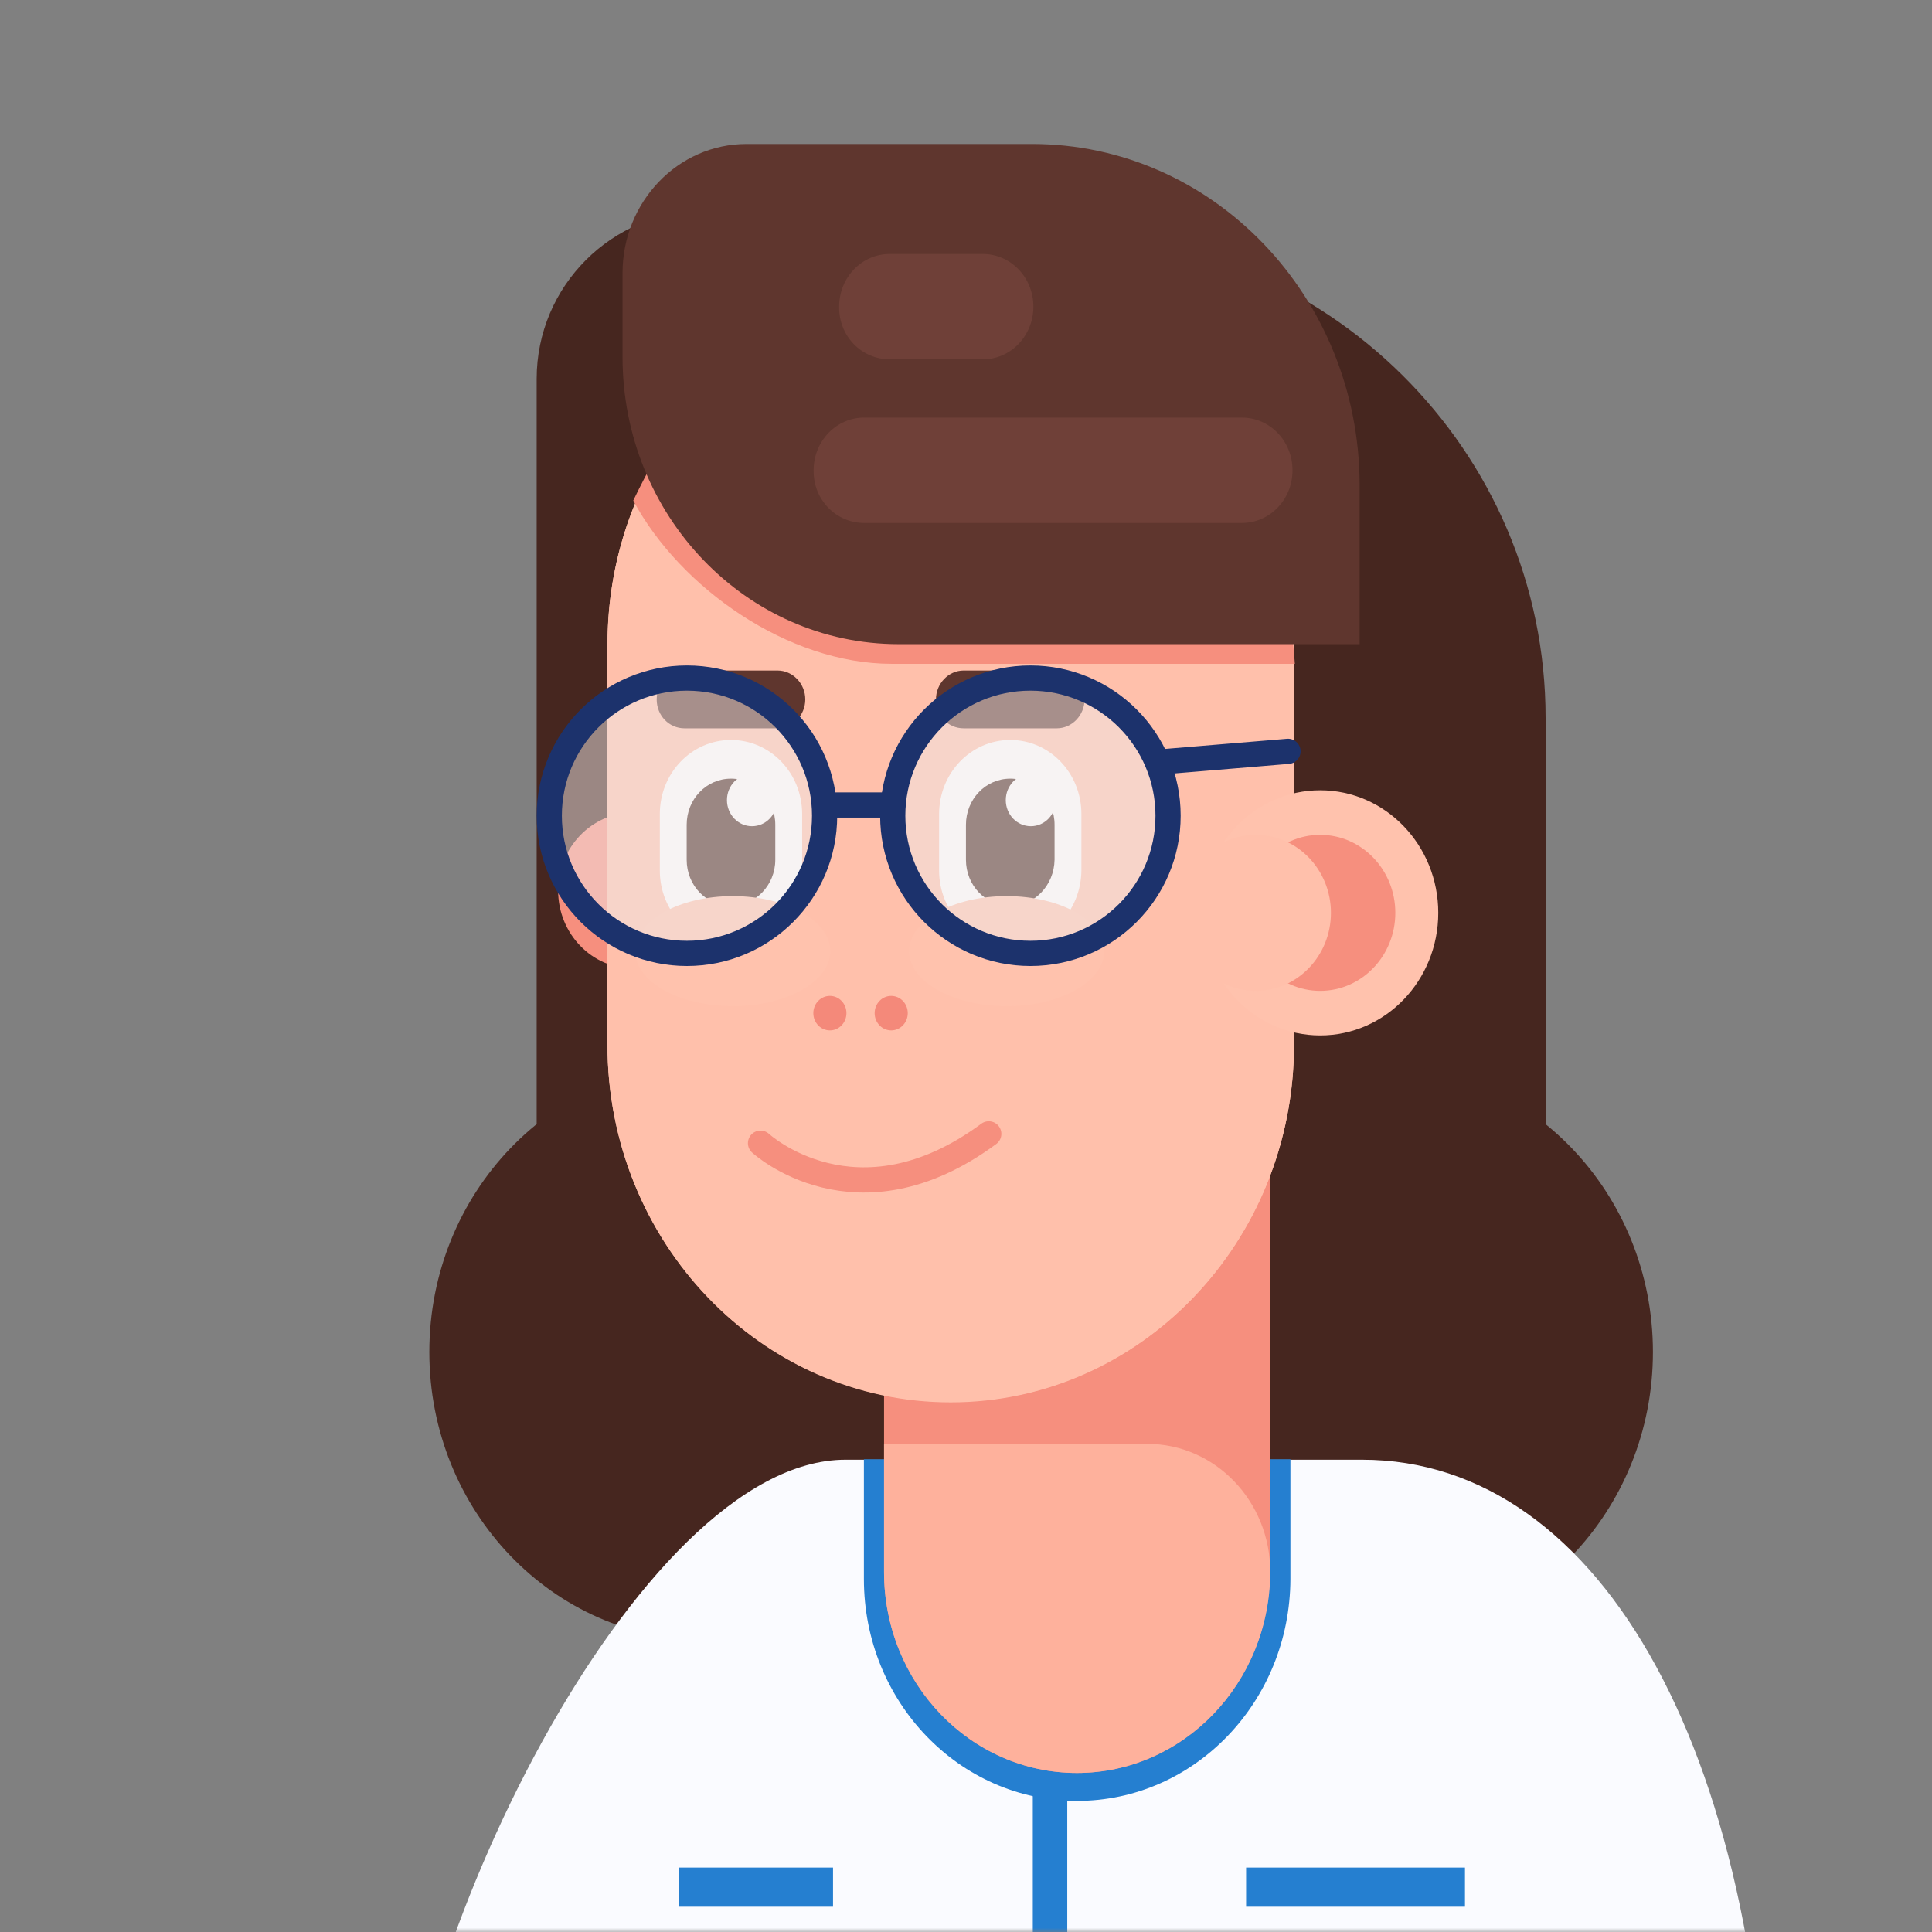 <svg width="230" height="230" viewBox="0 0 230 230" fill="none" xmlns="http://www.w3.org/2000/svg">
<rect x="0" y="0" width="230" height="230" fill="#808080" stroke="none"/>
<mask id="mask0_16_19725" style="mask-type:alpha" maskUnits="userSpaceOnUse" x="0" y="0" width="230" height="230">
<rect width="230" height="230" rx="8" fill="#D9D9D9"/>
</mask>
<g mask="url(#mask0_16_19725)">
<path d="M130.333 25.1H83.888C72.843 25.1 63.889 34.054 63.889 45.1V184.287H130.333V25.1Z" fill="#46261F"/>
<path d="M84.038 195.25C102.223 195.25 116.964 179.896 116.964 160.955C116.964 142.015 102.223 126.66 84.038 126.66C65.853 126.66 51.111 142.015 51.111 160.955C51.111 179.896 65.853 195.25 84.038 195.25Z" fill="#46261F"/>
<path d="M117.555 184.287H184V85.475C184 53.609 157.934 27.753 125.809 27.753H117.555V184.287Z" fill="#46261F"/>
<path d="M163.85 195.25C182.035 195.25 196.777 179.896 196.777 160.955C196.777 142.015 182.035 126.66 163.85 126.66C145.665 126.66 130.923 142.015 130.923 160.955C130.923 179.896 145.665 195.25 163.85 195.25Z" fill="#46261F"/>
<path d="M162.146 287.758H100.661C87.98 287.758 47.031 277.048 47.031 263.84C47.031 233.369 75.792 173.775 100.661 173.775H162.146C190.885 173.775 210.665 209.491 210.665 263.84C210.665 277.048 174.826 287.758 162.146 287.758Z" fill="#FAFBFF"/>
<path d="M122.952 287.757L127.055 287.757L127.055 173.718L122.952 173.718L122.952 287.757Z" fill="#257FD0"/>
<path d="M128.207 214.395C114.194 214.395 102.845 202.575 102.845 187.981V173.719H153.621V187.981C153.568 202.575 142.219 214.395 128.207 214.395Z" fill="#257FD0"/>
<path d="M128.206 211.066C115.526 211.066 105.243 200.356 105.243 187.148V133.098C105.243 119.89 115.526 109.18 128.206 109.18C140.887 109.18 151.17 119.89 151.17 133.098V187.148C151.17 200.356 140.887 211.066 128.206 211.066Z" fill="#F68F7E"/>
<path d="M128.206 211.066C115.526 211.066 105.243 200.356 105.243 187.148V171.888H136.571C144.67 171.888 151.223 178.713 151.223 187.148C151.17 200.356 140.887 211.066 128.206 211.066Z" fill="#FEB19C"/>
<path d="M75.389 115.305C80.329 115.305 84.333 111.148 84.333 106.02C84.333 100.891 80.329 96.734 75.389 96.734C70.449 96.734 66.444 100.891 66.444 106.02C66.444 111.148 70.449 115.305 75.389 115.305Z" fill="#F68F7E"/>
<path d="M113.182 166.949C90.591 166.949 72.316 147.859 72.316 124.385V76.716C72.316 53.187 90.644 34.153 113.182 34.153C135.772 34.153 154.047 53.243 154.047 76.716V124.385C154.047 147.859 135.719 166.949 113.182 166.949Z" fill="#FFC0AB"/>
<path d="M154.047 76.661V124.33C154.047 147.859 135.719 166.893 113.182 166.893C90.591 166.893 72.316 147.859 72.316 124.33V76.661C72.316 75.662 72.369 74.663 72.423 73.72C73.861 51.578 91.603 34.097 113.235 34.097C124.53 34.097 134.76 38.87 142.166 46.583C144.883 49.469 147.281 52.688 149.145 56.295C152.236 62.344 154.047 69.28 154.047 76.661Z" fill="#FFC0AB"/>
<path d="M75.389 59.59C80.983 70.023 93.837 79.026 106.144 79.026H154.149C152.711 56.884 134.969 39.404 113.337 39.404C102.042 39.404 89.184 41.264 81.778 48.977C79.061 51.808 75.389 59.59 75.389 59.59Z" fill="#F68F7E"/>
<path d="M157.167 123.265C164.929 123.265 171.222 116.732 171.222 108.673C171.222 100.614 164.929 94.081 157.167 94.081C149.404 94.081 143.111 100.614 143.111 108.673C143.111 116.732 149.404 123.265 157.167 123.265Z" fill="#FFC2AD"/>
<path d="M157.167 117.959C162.107 117.959 166.111 113.801 166.111 108.673C166.111 103.544 162.107 99.387 157.167 99.387C152.227 99.387 148.222 103.544 148.222 108.673C148.222 113.801 152.227 117.959 157.167 117.959Z" fill="#F68F7E"/>
<path d="M149.5 117.959C154.44 117.959 158.444 113.801 158.444 108.673C158.444 103.544 154.44 99.387 149.5 99.387C144.56 99.387 140.556 103.544 140.556 108.673C140.556 113.801 144.56 117.959 149.5 117.959Z" fill="#FFC0AB"/>
<path d="M120.268 112.454C115.579 112.454 111.797 108.514 111.797 103.631V96.916C111.797 92.032 115.579 88.092 120.268 88.092C124.957 88.092 128.739 92.032 128.739 96.916V103.631C128.686 108.514 124.903 112.454 120.268 112.454Z" fill="white"/>
<path d="M120.268 107.848C117.337 107.848 114.993 105.407 114.993 102.354V98.192C114.993 95.14 117.337 92.698 120.268 92.698C123.198 92.698 125.543 95.14 125.543 98.192V102.354C125.489 105.407 123.145 107.848 120.268 107.848Z" fill="#46261F"/>
<path d="M122.719 98.359C121.067 98.359 119.735 96.971 119.735 95.251C119.735 93.531 121.067 92.143 122.719 92.143C124.37 92.143 125.702 93.531 125.702 95.251C125.702 96.971 124.37 98.359 122.719 98.359Z" fill="white"/>
<path d="M111.423 83.265C111.423 81.378 112.915 79.824 114.727 79.824H125.809C127.62 79.824 129.112 81.378 129.112 83.265C129.112 85.151 127.62 86.705 125.809 86.705H114.727C112.862 86.705 111.423 85.207 111.423 83.265Z" fill="#5F362E"/>
<path d="M87.021 112.454C82.333 112.454 78.55 108.514 78.55 103.631V96.916C78.55 92.032 82.333 88.092 87.021 88.092C91.71 88.092 95.493 92.032 95.493 96.916V103.631C95.439 108.514 91.657 112.454 87.021 112.454Z" fill="white"/>
<path d="M87.021 107.848C84.091 107.848 81.747 105.407 81.747 102.354V98.192C81.747 95.14 84.091 92.698 87.021 92.698C89.952 92.698 92.296 95.14 92.296 98.192V102.354C92.296 105.407 89.898 107.848 87.021 107.848Z" fill="#46261F"/>
<path d="M89.525 98.359C87.874 98.359 86.542 96.971 86.542 95.251C86.542 93.531 87.874 92.143 89.525 92.143C91.177 92.143 92.509 93.531 92.509 95.251C92.509 96.971 91.177 98.359 89.525 98.359Z" fill="white"/>
<path d="M78.177 83.265C78.177 81.378 79.669 79.824 81.48 79.824H92.562C94.374 79.824 95.866 81.378 95.866 83.265C95.866 85.151 94.374 86.705 92.562 86.705H81.48C79.669 86.705 78.177 85.207 78.177 83.265Z" fill="#5F362E"/>
<path d="M98.796 122.665C99.885 122.665 100.767 121.746 100.767 120.612C100.767 119.478 99.885 118.558 98.796 118.558C97.707 118.558 96.825 119.478 96.825 120.612C96.825 121.746 97.707 122.665 98.796 122.665Z" fill="#F4897A"/>
<path d="M106.095 122.665C107.184 122.665 108.067 121.746 108.067 120.612C108.067 119.478 107.184 118.558 106.095 118.558C105.007 118.558 104.124 119.478 104.124 120.612C104.124 121.746 105.007 122.665 106.095 122.665Z" fill="#F4897A"/>
<path d="M106.984 76.685H161.862V57.706C161.809 35.287 144.387 17.14 122.862 17.14H88.869C80.717 17.14 74.111 24.021 74.111 32.512V42.501C74.111 61.369 88.816 76.685 106.984 76.685Z" fill="#5F362E"/>
<path d="M119.842 119.779C126.256 119.779 131.457 116.848 131.457 113.231C131.457 109.615 126.256 106.683 119.842 106.683C113.427 106.683 108.227 109.615 108.227 113.231C108.227 116.848 113.427 119.779 119.842 119.779Z" fill="#FFC2AD"/>
<path d="M87.234 119.779C93.649 119.779 98.849 116.848 98.849 113.231C98.849 109.615 93.649 106.683 87.234 106.683C80.82 106.683 75.619 109.615 75.619 113.231C75.619 116.848 80.82 119.779 87.234 119.779Z" fill="#FFC2AD"/>
<path d="M90.538 136.094C90.538 136.094 101.94 146.638 117.71 134.984" stroke="#F68F7E" stroke-width="3" stroke-miterlimit="10" stroke-linecap="round" stroke-linejoin="round"/>
<path opacity="0.4" d="M105.918 42.778H117C120.357 42.778 123.021 39.948 123.021 36.508C123.021 33.011 120.304 30.237 117 30.237H105.918C102.562 30.237 99.898 33.067 99.898 36.508C99.844 40.004 102.562 42.778 105.918 42.778Z" fill="#885146"/>
<path opacity="0.4" d="M102.881 62.257H147.849C151.153 62.257 153.87 59.482 153.87 55.986C153.87 52.49 151.153 49.715 147.849 49.715H102.881C99.525 49.715 96.861 52.545 96.861 55.986C96.807 59.482 99.525 62.257 102.881 62.257Z" fill="#885146"/>
<path d="M174.4 222.331H148.346V226.993H174.4V222.331Z" fill="#257FD0"/>
<path d="M99.169 222.331H80.788V226.993H99.169V222.331Z" fill="#257FD0"/>
</g>
<circle cx="122.667" cy="97.111" r="16.389" fill="#F0E8E8" fill-opacity="0.5" stroke="#1C326C" stroke-width="3"/>
<circle cx="81.778" cy="97.111" r="16.389" fill="#F0E8E8" fill-opacity="0.5" stroke="#1C326C" stroke-width="3"/>
<path d="M98.389 95.833H106.056" stroke="#1C326C" stroke-width="3"/>
<path d="M138 90.722L153.333 89.444" stroke="#1C326C" stroke-width="3" stroke-linecap="round"/>
</svg>
